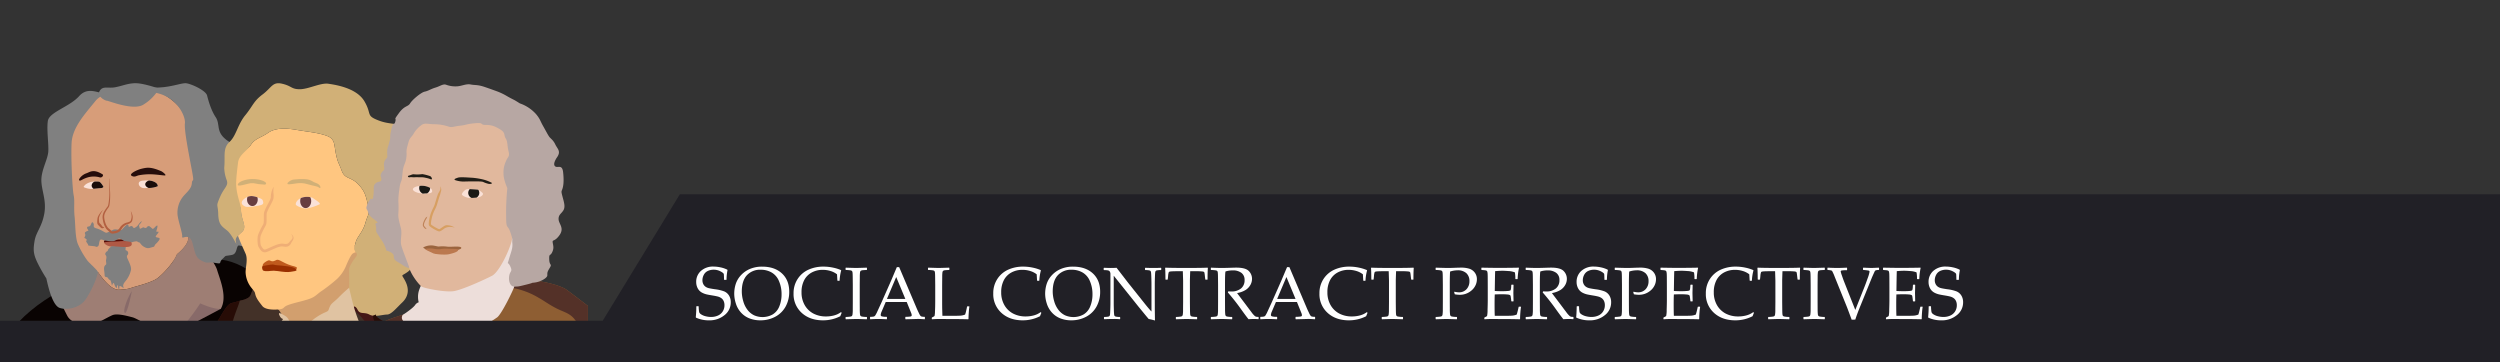 <svg id="b251da95-746c-4b92-9068-5905d670a57a" data-name="Layer 1" xmlns="http://www.w3.org/2000/svg" xmlns:xlink="http://www.w3.org/1999/xlink" width="1344.293" height="194.648" viewBox="0 0 1344.293 194.648">
  <rect x="0" y="0" width="1344.293" height="194.648" fill="#333333" stroke="none"/>
  <defs>
    <clipPath id="ba887e82-d63c-46ba-bb0e-90f2b122cd22">
      <rect x="5.063" width="311.083" height="180.627" style="fill: none"/>
    </clipPath>
    <clipPath id="b89c03fe-4aef-4a34-bd6d-2382fe3d5a18">
      <rect x="3.164" y="43.665" width="164.314" height="137.683" style="fill: none"/>
    </clipPath>
    <clipPath id="fbb0131d-1de4-469d-baeb-fe544ced2e24">
      <rect x="83.466" y="43.665" width="164.314" height="137.683" style="fill: none"/>
    </clipPath>
    <clipPath id="e66f6974-1a3c-429e-9854-8a3c96052f97">
      <rect x="180.71" y="43.665" width="164.314" height="137.683" style="fill: none"/>
    </clipPath>
    <clipPath id="bc0e3564-9e71-404b-bf1f-b2712f78c24a">
      <rect x="1164.528" y="-144.27" width="179.85" height="89.798" style="fill: none"/>
    </clipPath>
  </defs>
  <title>banner-6</title>
  <g style="clip-path: url(#ba887e82-d63c-46ba-bb0e-90f2b122cd22)">
    <g style="clip-path: url(#b89c03fe-4aef-4a34-bd6d-2382fe3d5a18)">
      <g>
        <path d="M187.251,202.96c-14.915-9.429-40.75-63.083-71.068-63.532S24.17,143.956-1.031,187.843c-16.01,27.883-45.773,37.373,42.174,32.745S187.251,202.96,187.251,202.96Z" style="fill: #090302"/>
        <polygon points="118.71 166.078 94.222 179.043 95.333 161.418 115.547 160.54 118.71 166.078" style="fill: #886a69"/>
        <path d="M45.84,158.361a67.433,67.433,0,0,0,6.33-12.881c.724.965,6.519,10.462,11.75,10.3s5.714-.805,8.933-1.69,7.968-2.253,10.865-3.863,9.819-9.014,11.429-13.521c0,0,6.3-4.831,6.059-8.775-.036-.595-.122-1.235-.228-1.891a.937.937,0,0,1,.555-.211c1.909,0,13.707,14.227,15.182,19.259s5.725,14.566,1.995,20.989c0,0-3.331.5-11.035-2.957,0,0-10.219,15.887-15.25,16.668s-6.94-2-8.849-2.776-10.063-5.847-12.318-6.394-8.043-2.281-10.788-1.154-9.685,5.379-11.941,5.639-10.063-.781-12.4-5.378-2.435-4.944-2.435-4.944H35.43C37.339,164.782,42.11,163.913,45.84,158.361Z" style="fill: #9e7e74"/>
        <path d="M57.571,50.311c-4.337.347-10-4.235-15.07,1.433s-16.04,8.562-16.763,13.265.482,12.181.241,16.4S22.241,91.3,22.241,96.847s2.894,10.854,1.567,18.09-4.341,9.647-5.185,14.471-.724,7.116,1.447,11.7a85.6,85.6,0,0,0,4.824,8.563c.241.482,2.653,14.471,7.236,15.918s11.094-.361,13.989-4.7,7.959-13.989,6.874-20.019-5.427-21.949-5.427-21.949l12.9-62.71Z" style="fill: gray"/>
        <path d="M98.2,59.333c-2.766-3.041-8.994-9.627-16.087-10.514s-25.029-1.634-30.756,5.453S38.89,68.54,38.488,76.99,38.971,102.1,39.615,105s0,6.68.482,11.267.322,11.106,1.691,14.728a45.692,45.692,0,0,0,5.311,9.255c.725.886,4.346,4.266,5.071,5.232s6.519,10.462,11.75,10.3,5.714-.805,8.933-1.69,7.968-2.253,10.865-3.863,9.819-9.014,11.429-13.521c0,0,6.3-4.831,6.059-8.775s-2.518-9.736-.1-10.54,6.439-2.012,7.565-6.117,2.173-7.163,1.851-9.658-.8-3.943-2.012-5.15S102.22,63.747,98.2,59.333Z" style="fill: #d79d79"/>
        <path d="M70.4,130.422c-1.453-2.11-4.518-1.691-8.025-1.647s-6.539-.494-6.46,1.239c.077,1.686,7.437.848,10.145.759A37.917,37.917,0,0,0,70.4,130.422Z" style="fill: #540b06"/>
        <path d="M83.927,49.951c-15.98-3.152-.905-2.428,4.642-3.152s8.924-2.05,11.216-2.05,10.853,3.739,11.577,6.633,2.171,7.959,4.583,11.577.361,7.115,4.462,11.1,7.6,3.256,9.044,7.236,3.5,8.683,1.93,11.939,2.653-2.653,1.93,7.6-.845,7.115.6,13.507.723,7.959.844,13.386-.362,4.221-3.256,4.583-3.377-1.689-4.221,1.567-2.05,3.136-4.342,3.5-1.206-.121-3.377,1.929.242,2.774-3.979,2.05-3.377.6-6.512-.844-3.739-2.894-4.7-6.512-1.206-5.547-2.894-6.392-3.8.988-3.514-.447-2.4-9.2-2.516-11.974a13.845,13.845,0,0,1,2.653-9.045c2.171-2.774,4.824-4.462,5.065-7.6s1.447.845.121-6.391S98.94,70.139,99.423,66.336,95.172,52.169,83.927,49.951Z" style="fill: gray"/>
        <path d="M85.554,47.643c-3.377-1.085-9.286-3.015-13.145-2.894S65.776,46.2,61.917,46.92s-6.633-.886-8.321,1.969,2.894,5.267,3.859,5.267,13.713,5.306,19.338,2.291A24.33,24.33,0,0,0,85.554,47.643Z" style="fill: gray"/>
        <path d="M70.974,156.206c0,.241-2.44,12.339-3.685,12.1-1.878-.366,1.806-9.5,3.685-11.856" style="fill: #886a69"/>
        <path d="M86.7,92.05c-5.589-2.383-7.558-2.012-10.362-1.371s-7.119,2.861-5.6,3.822,2.514.1,3.775-.218a31.212,31.212,0,0,1,6.949-.56c2.644.08,5.649.574,7.091.627S87.4,92.348,86.7,92.05Z" style="fill: #260d0b"/>
        <path d="M55.147,93.75c.753.478-.3,2.113-1.69,1.57a11.585,11.585,0,0,0-6.821.241c-2.535.845-3.259,1.871-3.983,1.449s1.328-3.018,3.8-3.825C48.234,92.605,50.2,90.612,55.147,93.75Z" style="fill: #260d0b"/>
        <path d="M79.993,97.072c-2.587-.087-4.789-.058-5.294,1.1s.716,2.981,2.8,2.981,5.823-.159,7.211-.95c.317-.181.025-.6-.007-.755C84.456,98.27,82.281,97.149,79.993,97.072Z" style="fill: #fae1d7"/>
        <path d="M54.924,101.011c.594-.188.869-.495.474-1.029s-1.355-2.218-2.286-2.317a16.166,16.166,0,0,0-3.663.08,8.348,8.348,0,0,0-3.494,1.5c-.565.654-1.475,1.238-.525,1.574a11.5,11.5,0,0,0,3.683.8c1.029-.069,4.692-.465,5.138-.475A1.538,1.538,0,0,0,54.924,101.011Z" style="fill: #fae1d7"/>
        <path d="M55.233,113.146a15.141,15.141,0,0,0-1.476,2.5,7.375,7.375,0,0,0-.482,1.316,2.5,2.5,0,0,0-.077.629l.022.739a5.224,5.224,0,0,0,.15,1.336c.142.408.232.338.739.849.385.406.629.862.877,1.137.175.16.114.21.291.3a2.311,2.311,0,0,0,.686.144l.055.107a1.337,1.337,0,0,1-.726.513,1.027,1.027,0,0,1-.572-.012,1.649,1.649,0,0,1-.447-.253,13.509,13.509,0,0,1-1.063-1.067,7.288,7.288,0,0,1-.556-.552,1.931,1.931,0,0,1-.367-.937,7.227,7.227,0,0,1,.038-1.595l.071-.73a3.293,3.293,0,0,1,.187-.812,6.8,6.8,0,0,1,.691-1.374,13.543,13.543,0,0,1,1.869-2.319Z" style="fill: #b25f40"/>
        <path d="M65.59,123.435c1.831-2.073,3.266-3.539,3.488-2.207s.222.577,1.421.355.888,1.554,2.042.844a4.767,4.767,0,0,0,1.941-1.743c.812-1.054,2.01-2.386,1.611-1.365s-1.6,1.465-1.243,2.353-.064,1.776,1.322.977.853-.222,1.919-.089.4-.4,1.331-.8.666-.266,1.6.422.888,1.22,1.642.6,2.22-2.486,2-.888-.8,2.432-.512,2.681,1.844-.55.734.915S83.2,127.4,84.4,127.666s2.077.31.883,1.864-1.46,1.377-1.993,2.264.041.735-1.555,1.162-2.352.925-4.35-.274-1.881-2.395-2.9-2.441.19-.711-1.852-.4-2.131.977-4.129.488-3.286-2.042-4.262-2.042-1.377.755-2.708,1.243-3.907-.044-5.017-.177-2.438-1.305-2.93.177-.222,2.975-1.466,3.152.578-.133-2.53-.4-1.909-.4-2.353-1.066a5.541,5.541,0,0,1-.977-1.6c-.222-.71,1.332.222.133-.977s-1.243-.133-.8-1.332.311-.888.089-1.687.355-.843.888-1.243,1.243-.044.8-.755-.666-.887-.488-1.442,1.11-.156,1.642-.822.844-2.708,1.643-1.42-.577,2.042,1.287,2.752a15.1,15.1,0,0,1,2.842,1.066c2,.976,2.442,1.686,3.463,1.243s1.332-.577,2.93-1.377S64.93,124.182,65.59,123.435Z" style="fill: gray"/>
        <path d="M70.485,130.121c.677.974.688,2.381-1.842,2.648a46.176,46.176,0,0,1-7.9-.067c-1.909-.178-3.914-.651-4.757-2.135-.393-.692,6.311-.638,8.733-.874A20.044,20.044,0,0,1,70.485,130.121Z" style="fill: #af5945"/>
        <path d="M67.791,134.636a1.521,1.521,0,0,1,.932,2.264c-.355.577-.622.488-.4,1.51s2.643,4.972,2.076,6.925a14.511,14.511,0,0,1-2.3,5.062c-1.11,1.42-2.284,2.62-1.731,3.907s-.977-.267-1.376-.356-.8-.488-.8.444-.177,1.643-.532.711.055-2.309-.505-1.6-.073,2.132-.96.888-.755-2.8-1.421-1.953-.4,1.854-.708.686a10.214,10.214,0,0,0-.491-2.018c-.4-.932-.785-.266-1.414-1.465s-1.871-.044-1.916-1.82-.621-3.552-.044-4.662,1.11-.444.888-2.042.044-1.2.133-2.664-1.11-1.288-.444-2.486,1.154-.622,1.2-1.332,2.042-2.264,2.042-2.264l7.681.532S67.174,134.471,67.791,134.636Z" style="fill: gray"/>
        <path d="M51.006,97.609a17.213,17.213,0,0,1,2.106.056c.931.1,1.891,1.782,2.286,2.317s.12.841-.474,1.029a1.538,1.538,0,0,1-.673.139c-.331.007-2.435.227-3.918.369a2.2,2.2,0,0,1-1.061-1.775A2.462,2.462,0,0,1,51.006,97.609Z" style="fill: #190c0a"/>
        <path d="M80.055,97.076c2.265.094,4.4,1.205,4.646,2.371.032.154.324.574.007.755a13.248,13.248,0,0,1-4.751.881c-1.106-.411-1.846-1.145-1.846-1.986C78.111,98.232,78.9,97.478,80.055,97.076Z" style="fill: #190c0a"/>
        <path d="M58.921,96.068c-.082,2.041.1,4.091.223,6.136a38.121,38.121,0,0,1-.046,6.184c-.044.516-.1,1.032-.185,1.551-.043.26-.095.521-.166.788a2.334,2.334,0,0,1-.379.792,20.057,20.057,0,0,0-1.649,2.533,5.157,5.157,0,0,0-.691,2.731,11.852,11.852,0,0,0,.583,2.893,8.985,8.985,0,0,0,1.291,2.585,3.979,3.979,0,0,0,.452.493l.586.458c.427.326.849.838,1.107,1.066a.473.473,0,0,0,.349.115,3.887,3.887,0,0,0,.65-.062,9.385,9.385,0,0,0,1.4-.3,3.2,3.2,0,0,0,1.994-1.636,6.745,6.745,0,0,1,2.465-2.227,6.462,6.462,0,0,1,1.553-.544,4.9,4.9,0,0,0,1.3-.477,1.606,1.606,0,0,0,.728-.987,10.738,10.738,0,0,0,.3-1.453,7.785,7.785,0,0,0-.453-2.946l.112-.043a7.363,7.363,0,0,1,.89,3.014,10.749,10.749,0,0,1-.169,1.585,2.387,2.387,0,0,1-.924,1.517,4.759,4.759,0,0,1-1.521.709,5.357,5.357,0,0,0-1.319.538,5.609,5.609,0,0,0-1.95,1.967,5.031,5.031,0,0,1-1.073,1.338,4.551,4.551,0,0,1-1.554.837,9.123,9.123,0,0,1-1.609.324,4.96,4.96,0,0,1-.881.056,1.705,1.705,0,0,1-1.06-.414c-.484-.477-.688-.792-1.067-1.108l-.606-.514a5.089,5.089,0,0,1-.564-.659,10,10,0,0,1-1.347-2.943,12.818,12.818,0,0,1-.536-3.141,5.984,5.984,0,0,1,.873-3.138,20.759,20.759,0,0,1,1.778-2.57,1.579,1.579,0,0,0,.3-.577c.067-.227.124-.467.171-.713.092-.491.165-.992.223-1.5a37.744,37.744,0,0,0,.285-6.106c-.041-2.051-.147-4.106.017-6.163Z" style="fill: #b25f40"/>
      </g>
    </g>
    <g style="clip-path: url(#fbb0131d-1de4-469d-baeb-fe544ced2e24)">
      <g>
        <path d="M136.578,154.746c-1.986,2.992-1.192,4.464-3.575,5.656s-1.722.554-4.9,1.6-4.237.518-6.223,3.034-3.177,5.164-5.032,7.945-1.059,1.059-6.224,4.369-6.62,3.311-8.607,5.3.265,1.457-4.1,3.84-.529,1.324-9.8,4.5-8.475,1.192-13.242,4.37-5.694,2.383-8.342,5.562-6.754,6.885-10.726,13.109-12.977,23.835-12.977,23.835h238.35s-4.9-19.333-15.625-28.073-11.52-9.4-16.287-10.2-4.238.133-10.329-5.694S225.3,181.059,221.59,180.927s-2.251,1.191-5.032-1.192-3.046-2.251-5.827-4.5-3.972-1.589-7.547-4.37,4.241-1.4-7.969-6.621S136.578,154.746,136.578,154.746Z" style="fill: #441716"/>
        <path d="M76.532,212.227c2.64,1.439,2.4-11.039,6.239.72S89.25,234.3,89.49,227.584s-2.4-9.358-1.2-13.918,2.88.591,7.679-5.464,4.56-6.53,6.239-9.531-1.439-12.36,2.88-4.442,7.439,5.04,8.159,10.079-.24,4.8-.24,12.238,1.2,15.358,2.159,10.078.24-12.958.48-19.437.72-7.918,2.64-.719,5.65,15.6,5.7,19.676,1.154,9.168,1.292.48.751-11.3,7.556-12.13,29.562,1.949,34.5,4.932c3.009,1.819-18.9-36.35-36.294-58.214A24.893,24.893,0,0,0,128.1,162c-3.178,1.047-4.237.518-6.223,3.034-.141.178-.27.358-.4.538h0c-1.482,2-2.543,4.076-3.881,6.237-.031.05-.06.1-.091.15-.211.338-.428.678-.657,1.02-.927,1.39-1.192,1.655-1.87,1.986q-.127.061-.276.129a24.555,24.555,0,0,0-2.4,1.23c-.476.275-1.028.61-1.674,1.024-3.227,2.069-5.007,2.845-6.372,3.621a9.742,9.742,0,0,0-2.235,1.676,4.833,4.833,0,0,0-.809,1,2.991,2.991,0,0,0-.178.378l-.063.162a1.607,1.607,0,0,1-.454.655,5.02,5.02,0,0,1-.57.443c-.124.086-.265.178-.426.278-.4.251-.922.553-1.6.925s-1.165.661-1.528.894c-.291.187-.5.339-.685.471l-.249.185c-.077.057-.152.112-.228.165s-.154.106-.239.158c-.721.448-1.945.941-6.869,2.629-9.27,3.178-8.475,1.192-13.242,4.37-.894.6-1.653,1.052-2.313,1.421-.441.246-.837.453-1.2.637s-.7.345-1,.5c-.463.23-.877.441-1.278.688-.134.082-.266.169-.4.26a8.29,8.29,0,0,0-.8.638,13.329,13.329,0,0,0-1.344,1.42c-.828.994-1.8,2.038-2.861,3.2-.426.463-.866.943-1.319,1.446-.9,1.006-1.857,2.1-2.832,3.31-.731.908-1.475,1.883-2.221,2.938q-.373.528-.747,1.082t-.746,1.138c-.869,1.361-1.979,3.268-3.183,5.415q-.258.46-.521.935c-.35.631-.707,1.279-1.066,1.936s-.721,1.322-1.082,1.99c-.721,1.336-1.439,2.68-2.126,3.975-2.748,5.181-5,9.584-5,9.584H54.456c1.2-6.442,5.039-8.842,10.558-16.281S73.893,210.787,76.532,212.227Z" style="fill: #270c06"/>
        <path d="M170.93,237.263,162,172.584l-22.669-17.571c-1.748-.174-2.755-.267-2.755-.267-1.986,2.992-1.192,4.464-3.575,5.656-2.148,1.074-1.832.666-4.072,1.341l-.563,1.837c-1.986,5.561-5.032,12.182-4.237,19.862s-.259,12.183-.129,21.187.659,15.89,6.22,21.452a109.721,109.721,0,0,1,9.5,11.785h29.816C170.414,237.492,170.93,237.263,170.93,237.263Z" style="fill: #433128"/>
        <path d="M190.918,167.094c.312.914,2.532,1.518,7,8.139s7.913,4.5,7.383,11.52-.265,10.858-2.251,16.552-3.178,6.224-3.972,11.653.662,7.68-3.178,14.168-13.242,16.023-13.772,20-4.767-55.88-4.767-55.88Z" style="fill: #433128"/>
        <path d="M166.9,185.737c-7.63,13.182-.21,32.664,7.283,23.527s6.569-20.906,6.569-20.906Z" style="fill: #a67437"/>
        <path d="M149.582,166.393c2.085,1.359,7.57,15.369,7.57,15.369l22.468.2,15.6-24.649-3.27-25.83-45.3,29.069Z" style="fill: #d29f6e"/>
        <path d="M189.715,136.318a5.843,5.843,0,0,1,1.638-.7c-1.1-1.576-.923-2.264-.105-5.316.848-3.164,3.8-5.369,5.192-10.334s2.482-4.344,1.4-9.619-1.862-7.912-5.585-11.635-6.826-2.327-8.533-6.982-2.017-3.878-3.1-9-.31-8.067-5.119-9.774-9.8-2.017-15.915-3.1-11.7-1.086-15.424,1.552-6.981,2.948-9.309,6.516-8.041,3.793-8.507,7.982c-.232,2.088-2.048,10.88-1.458,15.685.594,4.836,4.613,8.515,4.691,11.4.155,5.74,3.568,9,.465,11.791-.9.809-1.585,1.434-2.1,1.973,1.162,3.232,3.062,7.24,4.114,9.668,1.295,2.987,0,7.17,0,9.958a14.2,14.2,0,0,0,3.287,8.564c2.091,2.59,1.493,1.893,2.091,3.884s2.29,3.984,3.585,5.677,4.68,2.191,8.564,1.892,2.092-1.195,5.378-2.39,5.477-1.494,10.158-2.888,4.78-2.689,8.166-4.88a86.149,86.149,0,0,0,7.966-6.274,20.5,20.5,0,0,0,4.581-6.473C186.429,142.094,188.421,137.214,189.715,136.318Z" style="fill: #ffc680"/>
        <path d="M120.575,90.18c.621-5.9-.931-10.394,2.793-13.808s4.344-9.308,8.533-14.428,4.344-7.447,9.308-11.17,5.275-6.981,10.55-5.74,4.809,2.947,9.463,2.947,11.171-3.568,15.36-2.947,15.2,2.327,19.392,9.463.466,7.6,7.913,10.395,11.325,0,14.117,6.981S220.952,81.8,223.59,89.4s1.086,7.447,0,15.359.31,7.757-.931,12.567-3.879,4.189-2.483,9.308,3.258,5.43,2.483,8.843.465,7.913-3.413,10.705-3.414.776-1.242,5.12,1.552,8.222-1.706,11.325-5.9,6.516-8.223,6.516-6.671,1.552-9.463,0-4.965.155-6.361-2.637-2.636-1.02-3.878-3.458-1.862-1.507-1.242-4.765.621-2.792.621-8.377-.466-5.275,1.4-8.533,3.568-3.879,2.327-5.585-1.075-2.327-.227-5.491,3.8-5.369,5.192-10.334,2.482-4.344,1.4-9.619-1.862-7.912-5.585-11.635-6.826-2.327-8.533-6.982-2.017-3.878-3.1-9-.31-8.067-5.119-9.774-9.8-2.017-15.915-3.1-11.7-1.086-15.424,1.552-6.981,2.948-9.309,6.516-6.4,5.344-6.863,9.533c-.168,1.511-1.236,9.014-.981,12.5.451,6.17,2.47,9.361,2.57,13.03.155,5.74,3.568,9,.465,11.791s-3.723,3.413-3.1,5.74-2.017-4.344-4.964-6.671-4.5-3.258-4.655-8.843-1.4-3.569.931-9,4.81-6.05,3.568-9.308A20.591,20.591,0,0,1,120.575,90.18Z" style="fill: #d1b077"/>
        <path d="M157.919,96.534c-1.834.188-4.956,2.643-2.445,2.577s5.643-1.336,9.608-.146,5.491,1.052,6.549,1.977,1.188-1.643-1.752-2.568S167.567,95.543,157.919,96.534Z" style="fill: #d1b077"/>
        <path d="M135.422,96.26c4.493-.1,7.964,1.519,7.663,2.465s-1.421.365-3.053.363-3.149-.763-5.063-.592-7.538,2.3-7.119.688S132.342,96.328,135.422,96.26Z" style="fill: #d1b077"/>
        <path d="M161.584,106.584c2.125-1.166,5.958-.75,6.833,0s4.416,2.708,3.374,3.291a27.123,27.123,0,0,1-7,2.25c-1.436.235-5.714-1.371-5.749-2.208C158.96,107.959,161.584,106.584,161.584,106.584Z" style="fill: #fae1d7"/>
        <path d="M130.314,107.959a6.545,6.545,0,0,1,4.958-2.541c1.458,0,5.708,1.333,5.958,2.208s.874,2.041-.75,2.583-7.231,1.436-8.541.875C131.064,110.709,129.231,109.75,130.314,107.959Z" style="fill: #fae1d7"/>
        <path d="M141.236,142.955c-.173-1.219,1.73-2.4,2.87-2.856s1.425.661,2.941.354,1.529-1.287,3.408-.424,2.138,1.216,4.577,2.208,4.935,1.1,4.549,1.847,1.6.91-5.129.521-10.158.165-11.113-.6S141.458,144.523,141.236,142.955Z" style="fill: #c05a1d"/>
        <path d="M142.02,142.9c-.426.048-1.2.022-1.075,1.1s.258,1.671,1.69,1.776c2.649.195,3.372-.518,6.646-.024s5.385.7,7.036.4,3.419-.388,3.112-1.06-1.475-1.5-4.721-1.888-3.856-.476-5.759-.584-1.337-.6-3.618-.278S142.02,142.9,142.02,142.9Z" style="fill: #992f00"/>
        <path d="M147.236,100.37a11.2,11.2,0,0,0-.184,3.562,9.21,9.21,0,0,1,.079,1.8,8.745,8.745,0,0,1-.089,1.007,5.133,5.133,0,0,1-.332,1.014c-.512,1.18-1.106,2.226-1.664,3.3a24.47,24.47,0,0,0-1.484,3.167l-.109.373-.054.336c-.021.277-.034.563-.038.856l0,1.8c0,.612,0,1.232-.053,1.877a4.541,4.541,0,0,1-.572,2.08,33.505,33.505,0,0,0-1.636,3.123c-.253.539-.5,1.082-.719,1.621a5.477,5.477,0,0,0-.261.742,6.144,6.144,0,0,0-.116.8,14.687,14.687,0,0,0,.111,3.42,4.089,4.089,0,0,0,.181.718c.018.052.032.055.042.088s.082.131.12.193l.24.394a5.015,5.015,0,0,0,.953,1.235,1.046,1.046,0,0,0,1.02.269,13.732,13.732,0,0,0,1.566-.617c1.094-.483,2.2-.995,3.337-1.465a13,13,0,0,1,3.722-1.079,6.728,6.728,0,0,1,1.016.068l.877.094a4.4,4.4,0,0,0,1.395-.106,1.472,1.472,0,0,0,.545-.338,4.77,4.77,0,0,0,.542-.641c.409-.508.865-.92,1.211-1.355a1.6,1.6,0,0,0,.4-1.455,4.49,4.49,0,0,0-.822-1.555,4.675,4.675,0,0,1,1.2,1.424,2.157,2.157,0,0,1-.147,1.984c-.311.582-.68,1.064-.943,1.561a3.607,3.607,0,0,1-1.344,1.641,3.286,3.286,0,0,1-2.154.34l-.926-.1a5.451,5.451,0,0,0-.79-.06,12.16,12.16,0,0,0-3.2.967c-1.1.454-2.187.957-3.3,1.451a14.14,14.14,0,0,1-1.808.7,2.585,2.585,0,0,1-2.349-.575,6.365,6.365,0,0,1-1.273-1.606l-.232-.381-.119-.191a2.615,2.615,0,0,1-.159-.318,5.392,5.392,0,0,1-.272-1.034,16.124,16.124,0,0,1-.126-3.811,7.585,7.585,0,0,1,.149-1,6.832,6.832,0,0,1,.333-.969c.238-.578.49-1.137.751-1.693a34.281,34.281,0,0,1,1.731-3.3,3.23,3.23,0,0,0,.339-1.393c.045-.56.049-1.15.047-1.747v-1.829c0-.311.017-.629.042-.954.017-.171.057-.375.089-.559l.145-.5a25.6,25.6,0,0,1,1.581-3.4c.562-1.072,1.158-2.136,1.607-3.175a3.03,3.03,0,0,0,.294-1.5,7.28,7.28,0,0,1,.247-1.823A9.082,9.082,0,0,1,147.236,100.37Z" style="fill: #efae76"/>
        <path d="M187.69,154.746c-3.129,2.721-3.433,3.025-5.862,5.454s-3.644,2.733-4.555,4.859-.3,2.024-2.733,3.037a29.743,29.743,0,0,0-6.377,3.947c-1.721,1.316-2.632,1.62-2.632,3.746s.1,3.076-.709,4.555-2.429,4.555-1.417,6.68,1.57,4.454,2.658,3.644.986-2.834,2.505-1.012,3.239,3.846,3.34,4.859-.2,1.518-.3,5.162,0,7.693,0,7.693-3.138-3.846-3.441-7.187-.054-5.856-.449-7.33-2.183-12.611-5.827-15.344-3.745-1.72-5.264-3.441-1.286-3.013-3.34-4.231-4.166-2.51-2.893,0,2.387.89,1.274,2.51-4.758-.3-3.138,2.733a30.653,30.653,0,0,1,2.834,7.693c.911,3.239-.567,2.843,1.387,5.015s.536,1.564-.375,2.07-1.316-.708-.405,2.025,1.114,1.619,1.721,5.668a31.352,31.352,0,0,0,2.733,9.819c1.62,3.543.81,2.935,2.227,6.579s1.518,4.252,3.037,6.074,10.223,19.738,11.741,21.56-.708,1.417,2.227-3.138,6.782-8.907,8.1-17,1.2-6.58,3.939-13.868,3.653-11.741,6.386-15.79,4.96-2.43,3.239-8.5-2.227-4.656-4.454-10.73a87.772,87.772,0,0,1-3.015-9.014C189.37,161.759,187.69,154.746,187.69,154.746Z" style="fill: #e0c3a2"/>
        <path d="M133.088,105.883a4.121,4.121,0,0,0-.25,1.418c0,1.924,1.287,3.484,2.874,3.484s2.874-1.56,2.874-3.484a4.118,4.118,0,0,0-.181-1.206,12.352,12.352,0,0,0-3.133-.677A6.433,6.433,0,0,0,133.088,105.883Z" style="fill: #673d40"/>
        <path d="M167.333,108.115a4.544,4.544,0,0,0-.5-2.1,8.943,8.943,0,0,0-5.128.515,4.665,4.665,0,0,0-.276,1.589c0,2.088,1.321,3.78,2.952,3.78S167.333,110.2,167.333,108.115Z" style="fill: #673d40"/>
        <path d="M225.042,198.671c1.707,3.717-.453,4.437,2.427,11.636s7.439,12.718,8.878,17.037c1.054,3.162,1.6,6.342,2.941,10.4h14.094c0-.986,0-2.042,0-3.2,0-6.479-.48-12.718-1.68-14.4s-6.719-13.109-5.759-8.594,0,10.754.96,12.914,2.639,11.758-1.68-.72-5.519-6.369-8.4-15.543.24-4.854-2.879-14.212c-2.249-6.746-5.273-8.007-7.226-10.7-2.034-1.409-3.823-2.317-5.132-2.363-3.708-.133-2.251,1.191-5.032-1.192s-3.046-2.251-5.827-4.5-3.972-1.589-7.547-4.37c-1.191-.926-1.118-1.391-.942-1.792l-1.65.692c-.239,4.55,8.16,12.948,13.2,16.548S223.335,194.953,225.042,198.671Z" style="fill: #270c06"/>
      </g>
    </g>
    <g style="clip-path: url(#e66f6974-1a3c-429e-9854-8a3c96052f97)">
      <g>
        <path d="M289.783,151.322c.758-.2,11.262,1.752,15.125,4.649s23.5,17.706,27.364,21.569S341.447,188,341.447,188H186.44s8.437-11.267,10.576-11.589,2.784.8,6.325-1.771,13.383-5.418,13.383-5.418l51.968-20.014Z" style="fill: #8e5e33"/>
        <path d="M197.016,176.413c2.14-.322,2.784.8,6.325-1.77s13.383-5.419,13.383-5.419l7.589-2.922,2.523,1.932,2.332,19.1L227.9,188H210.817c.185-.333.421-.7.7-1.172a15.037,15.037,0,0,1,2.311-2.773c.988-1.072.589-2.27,1.156-3.405a11.763,11.763,0,0,0,1.387-5.106c-.126-1.639-.819-.693-1.387-.693s-1.7,2.08-3.341,5.295c-1.3,2.551-3.431,5.734-4.7,7.854h-5.652c.419-1.166,1.2-1.87,1.714-3.252.567-1.513-.883.126-3.089.5s-2.27,1.7-3.593,2.748H186.44S194.877,176.735,197.016,176.413Z" style="fill: #543128"/>
        <path d="M228.947,178.355l24.11-4.234,3.556,1.138.419,1.564-.154.47a1.484,1.484,0,0,0,.154-.47,1.866,1.866,0,0,1-.078.95,7.284,7.284,0,0,1-.331.9,14.576,14.576,0,0,1-.9,1.662,25.7,25.7,0,0,1-2.217,3.018,26.547,26.547,0,0,1-2.619,2.674,15.981,15.981,0,0,1-1.482,1.164A4.7,4.7,0,0,1,247.7,188a3.686,3.686,0,0,0,.46-.339l-.46.339H225.654Z" style="fill: #72543d"/>
        <path d="M322.152,184.687a25.989,25.989,0,0,1-3.215-3.845c-1.513-2.081-2.27-1.892-4.854-4.019a28.067,28.067,0,0,1-5.3-5.374c-2.837-3.341-5.736-3.594-10.023-5.863s-5.863-3.656-9.267-5.548a41.189,41.189,0,0,0-8.888-3.971c-4.161-1.387-4.657-.819-4.278-1.387l-1.144-.587,2.475-3.984,12.121,1.213c.758-.2,11.262,1.752,15.125,4.649s23.5,17.706,27.364,21.569S341.447,188,341.447,188H328.59s-1.08-.289-2.593-.541S323.286,185.822,322.152,184.687Z" style="fill: #543128"/>
        <path d="M276.537,154.093c-.453,1.691-6.826,14.938-9.272,16.612a90.126,90.126,0,0,1-9.787,5.924c-2.318,1.03-6.181,2.318-9.658,3.863a41.784,41.784,0,0,1-9.916,3.477c-5.022,1.159-10.688,1.8-11.59,3.735s-9.787,19.831-9.787,19.831-2.318-3.863-2.318-7.469-.644-4.893-.257-8.5a9.767,9.767,0,0,1,2.833-5.8s-2.576-1.416,0-4.249,3.863-2.834,4.249-5.151-.641-1.006-2.575-2.318-2.576-2.576-2.318-3.735.386-.9,2.06-2.06,4.25-3.091,5.023-4.25a3.7,3.7,0,0,1,1.918-1.466,11.864,11.864,0,0,1,0-5.848,19.182,19.182,0,0,1,3.1-6.207l49.268-26.647Z" style="fill: #eddeda"/>
        <path d="M275.426,128.265c-.95,5.353-6.874,17.973-10.866,20.034s-15.839,7.468-20.475,8.241-16.1-1.545-17.384-2.447-5.233-5.666-6.7-10.044a9.023,9.023,0,0,0-5.792-5.537l-5.669-35.542,13.908-41.724,52.975,3.606,10.382,55.76Z" style="fill: #e1b89d"/>
        <path d="M279.5,55.58a20.772,20.772,0,0,1,8.757,5.8c2.318,2.833,2.06,3.348,3.735,6.31s2.446,4.507,3.219,5.666,2.189,1.8,3.348,4.25,3.126,3.606,1.159,6.7c0,0-2.684,3.577-1.342,5.008s3.918-1.4,4.433,3.363.128,7.34-.387,8.885-.772,1.03,0,3.992,1.646,5.409.63,7.34-2.819,2.447-2.69,5.023,3.219,4.635.515,8.5-4.019,2.11-3.665,4.121.7,2.961-.327,5.151-1.674.386-1.545,3.863,1.674,2.189.257,4.507-1.287,2.575-1.287,3.992-3.606,3.477-6.7,3.863.387-.129-4.249,1.03-4.508,1.159-6.825,1.159-3.22-3.219-2.7-5.923,1.932-2.054.515-5.022-1.7-.129-.655-3.864,2.072-5.666,1.814-8.37.515-1.288-1.03-5.924-2.318-1.288-2.318-8.5a125.248,125.248,0,0,1,.644-15.324s-2.06-4.507-2.06-7.727a14.17,14.17,0,0,1,1.287-6.7c1.031-2.7,2.19-2.318,1.417-5.409s-.386-5.151-1.545-6.953.128-2.962-3.091-4.894-4.893-2.318-7.855-2.318-.515-1.416-5.666-.9-4.121.9-7.727,1.287-4.507,1.159-6.31.516a25.782,25.782,0,0,0-7.984-1.288c-3.091,0-4.893-.9-6.7.515a14.755,14.755,0,0,0-4.121,4.507c-.773,1.545-2.189,2.189-2.833,4.765s-1.03,3.219-1.03,5.28a14.043,14.043,0,0,1-1.159,6.7c-1.288,3.09-.9,7.082-1.674,8.885s-.773,2.7-1.159,5.409a36.66,36.66,0,0,0-.387,5.408,55.013,55.013,0,0,1,0,6.568c-.257,1.8.52,4.7,1.327,7.716s-.425,6.578.219,9.282,4.636,12.234,4.249,12.234-1.288,0-4.121-1.932-4.12-1.931-4.12-4.249-3.992-3.091-3.992-3.091c-1.181-4.407-2.962-5.924-3.864-7.6s-1.674-1.931-1.674-3.605a6.767,6.767,0,0,0-.315-2.852c-.387-1.442,2.646-.11,0-2.171s-3.29-2.446-3.934-4.378-1.417-1.674-.644-3.734a10.684,10.684,0,0,1,2.06-3.606c.387-.386,1,1.8,1.417-2s-.334-4.824,1.056-6.179,3.193-.582,3.193-2.127-.9-1.8,0-3.477,1.546-1.03,1.546-2.447-.387-1.931,0-3.477,1.674-2.06,1.674-3.09a17.773,17.773,0,0,1,0-3.735c.257-1.674.128-.257.772-2.833s.773-2.447.773-3.863a10.4,10.4,0,0,1,.429-3.019,10.361,10.361,0,0,1,.6-2.647c.773-2.447,1.15-.387,1.734-2.7s-1.219-.129,1.872-4.379,4.893-3.348,6.052-5.28,5.924-5.923,7.856-6.31,3.219-1.416,5.794-2.189,3.993-2.06,5.667-1.545a14.181,14.181,0,0,0,5.408.9c2.833,0,5.28-1.524,7.855-1.019s3.606-.011,7.727,1.406,3.992,1.416,6.181,2.189a33.307,33.307,0,0,1,5.666,2.7c1.546.9,3.091,1.674,3.864,2.061S279.5,55.58,279.5,55.58Z" style="fill: #b7a7a3"/>
        <path d="M264.291,98.223a21.227,21.227,0,0,0-5.741-1.98,34.47,34.47,0,0,0-5.464-.712c-1.979-.119-5.662-.4-6.849,0s-2.534.871-1.426,1.346a14.585,14.585,0,0,0,4.791.752c1.069-.079,3.128-.079,4.831-.079s4.355-.079,5.345.277a13.178,13.178,0,0,0,3.128,1.069C264.173,99.054,264.9,98.514,264.291,98.223Z" style="fill: #201d16"/>
        <path d="M231.389,94.739c.95.712,1.267,2.059.2,1.663a12.75,12.75,0,0,0-2.692-.792,9.445,9.445,0,0,0-2.772-.285c-1.431,0-1.9-.086-3.088,0s-1.7-.166-2.693,0-1.464-.7-.356-.943,1.663-.763,2.648-.65a18.863,18.863,0,0,0,4.457-.113A25.7,25.7,0,0,1,231.389,94.739Z" style="fill: #201d16"/>
        <path d="M256.965,101.979c.673.4,2.971,1.55,2.733,2.421s-1.472,1.75-3.325,1.861c-1.786.106-4.028.434-5.583-.159-1.231-.47-2.692-1.063-2.415-1.858s1.623-2.418,2.93-2.537S256.965,101.979,256.965,101.979Z" style="fill: #fae1d7"/>
        <path d="M232.257,102.143c-.449-1.21-2.214-1.782-3.917-2.138s-6.018.113-6.3,1.68,4.355,2.6,5.939,2.381S233.126,104.479,232.257,102.143Z" style="fill: #fae1d7"/>
        <path d="M236.774,100.084a10.062,10.062,0,0,0,.387,1.1,2.934,2.934,0,0,1,.075,1.246,8.2,8.2,0,0,1-.3,1.174l-.278,1.095c-.52,1.413-.952,2.878-1.385,4.343a17.526,17.526,0,0,1-.754,2.249c-.325.743-.687,1.4-.994,2.087a18.867,18.867,0,0,0-1.421,4.227,16.23,16.23,0,0,0-.346,2.184,3.066,3.066,0,0,0,.025.9,1.151,1.151,0,0,0,.182.175c.129.105.269.212.419.316a21.254,21.254,0,0,0,1.9,1.173c.327.18.657.355.988.513a5.241,5.241,0,0,0,.913.367s0,.007.013,0a1.378,1.378,0,0,0,.17-.072,4.583,4.583,0,0,0,.436-.251c.3-.2.611-.416.926-.637s.634-.447.987-.662a3.18,3.18,0,0,1,1.258-.509,7.423,7.423,0,0,1,2.449.309,6.615,6.615,0,0,1,2.138.995,7.967,7.967,0,0,0-2.233-.373,6.511,6.511,0,0,0-2.129.252,5.113,5.113,0,0,0-1.777.973c-.313.22-.628.446-.97.666a5.881,5.881,0,0,1-.56.321,2.593,2.593,0,0,1-.362.145,1.185,1.185,0,0,1-.555.027,5.685,5.685,0,0,1-1.224-.467c-.361-.172-.708-.356-1.051-.546a22.336,22.336,0,0,1-2.013-1.244c-.164-.114-.329-.24-.5-.377a1.615,1.615,0,0,1-.542-.7,3.733,3.733,0,0,1-.09-1.384,17.283,17.283,0,0,1,.37-2.355,20.234,20.234,0,0,1,1.5-4.471c.322-.715.7-1.4.983-2.064a16.293,16.293,0,0,0,.705-2.109c.432-1.475.879-2.949,1.4-4.42.323-.707.821-1.4,1.095-2.013a2.476,2.476,0,0,0,.2-1.031A9.3,9.3,0,0,1,236.774,100.084Z" style="fill: #d79f62"/>
        <path d="M229.81,116.476a4.872,4.872,0,0,0-.4.94,9.2,9.2,0,0,0-.512.836,9.926,9.926,0,0,0-.78,1.791,3.367,3.367,0,0,0-.163.906,1.014,1.014,0,0,0,.284.744,5.785,5.785,0,0,0,.62.733c.165.271.319.607.632.7-.166.111-.386.027-.552-.03a3.531,3.531,0,0,1-.5-.243,6.351,6.351,0,0,1-.684-.807,2.188,2.188,0,0,1-.3-.492,1.438,1.438,0,0,1-.1-.609,3.916,3.916,0,0,1,.189-1.076,10.57,10.57,0,0,1,.828-1.908c.166-.3.345-.6.539-.888A3.07,3.07,0,0,1,229.81,116.476Z" style="fill: #be8257"/>
        <path d="M247.905,133.637c1.194-1.729-5.784-.707-7.282-1a19.86,19.86,0,0,0-4.66-.083c-.707.083-2.913-.749-4.577-.582a8.8,8.8,0,0,0-3.745,1.04c-.749.5,7.115,3.412,7.115,3.412l6.658-.541S247.525,134.188,247.905,133.637Z" style="fill: #9b643e"/>
        <path d="M246.366,134.209c-.13-.484-4-.332-5.368-.457a16,16,0,0,0-4.286.229,11.973,11.973,0,0,1-3.745-.279c-1.332-.2-4.161-.083-4.244.254s2.966,1.621,4.089,2.2,6.6,1.03,8.727.516C243.71,136.152,246.668,135.338,246.366,134.209Z" style="fill: #bb784e"/>
        <path d="M253.6,106.439a2.957,2.957,0,0,1-1.033-4.744c1.785.05,4.394.284,4.394.284.082.048.188.107.309.176a2.931,2.931,0,0,1-1.067,4.117C255.389,106.326,254.489,106.414,253.6,106.439Z" style="fill: #191915"/>
        <path d="M228.34,100.005a9.145,9.145,0,0,1,2.938,1.03c0,.027,0,.053,0,.08A3.244,3.244,0,0,1,229.633,104a15.843,15.843,0,0,0-1.649.069,4.363,4.363,0,0,1-.732.025,3.219,3.219,0,0,1-1.838-2.976,3.475,3.475,0,0,1,.194-1.14A9.428,9.428,0,0,1,228.34,100.005Z" style="fill: #191915"/>
      </g>
    </g>
  </g>
  <polygon points="365.562 104.462 324.083 172.476 0 172.476 0 194.648 279.306 194.648 1344.293 194.648 1344.293 104.462 365.562 104.462" style="fill: #212026"/>
  <g>
    <path d="M374.423,164.805l.156-.156h.957l.157.156a18.054,18.054,0,0,0,.263,3.057,2.492,2.492,0,0,0,1.055,1.172,7.571,7.571,0,0,0,2.363,1.006,11.6,11.6,0,0,0,2.979.39,8.787,8.787,0,0,0,3.72-.761,5.814,5.814,0,0,0,2.569-2.237,6.136,6.136,0,0,0,.918-3.31,5.332,5.332,0,0,0-.44-2.246,3.837,3.837,0,0,0-1.23-1.534,5.612,5.612,0,0,0-1.807-.859q-1.016-.282-3.027-.615-1.953-.312-3.057-.567a10.343,10.343,0,0,1-2.2-.781,5.832,5.832,0,0,1-1.826-1.338,6.107,6.107,0,0,1-1.172-1.992,7.2,7.2,0,0,1-.44-2.529,7.764,7.764,0,0,1,2.54-5.986,9.676,9.676,0,0,1,6.816-2.334,18.108,18.108,0,0,1,3.7.419A15.034,15.034,0,0,1,391.064,145l.136.234a26.728,26.728,0,0,0-.527,5.117l-.176.156h-1.015l-.157-.136q-.039-2.345-.117-2.949t-1.777-1.5a7.777,7.777,0,0,0-3.692-.9,7.358,7.358,0,0,0-3.1.664,4.542,4.542,0,0,0-2.187,2.09,6.223,6.223,0,0,0-.743,2.91,4.454,4.454,0,0,0,.45,2.041,3.822,3.822,0,0,0,1.162,1.407,5,5,0,0,0,1.66.771q.947.254,3.467.625a20.6,20.6,0,0,1,5.029,1.182,5.589,5.589,0,0,1,2.519,2.2,6.677,6.677,0,0,1,.948,3.633,8.6,8.6,0,0,1-3.389,6.933,12.549,12.549,0,0,1-8.213,2.774,16.385,16.385,0,0,1-7.09-1.446l-.117-.253A57.487,57.487,0,0,0,374.423,164.805Z" style="fill: #fff"/>
    <path d="M394.814,158.067a17.284,17.284,0,0,1,.84-5.469,12.66,12.66,0,0,1,2.861-4.7,13.864,13.864,0,0,1,4.873-3.34,16.694,16.694,0,0,1,6.445-1.181q6.66,0,10.606,3.623t3.945,9.892a16.18,16.18,0,0,1-1.934,7.93,13.531,13.531,0,0,1-5.537,5.469,16.722,16.722,0,0,1-8.1,1.953,15.728,15.728,0,0,1-5.86-1.065,11.94,11.94,0,0,1-4.56-3.174,12.913,12.913,0,0,1-2.735-4.882A17.421,17.421,0,0,1,394.814,158.067Zm4.062-1.289a18.974,18.974,0,0,0,.772,5.127,13.479,13.479,0,0,0,2.3,4.707,9.906,9.906,0,0,0,3.536,2.92,11.248,11.248,0,0,0,9.951-.43,8.715,8.715,0,0,0,3.593-4.306,16.713,16.713,0,0,0,1.231-6.553,17.468,17.468,0,0,0-1.406-7.129,9.437,9.437,0,0,0-4-4.629,11.646,11.646,0,0,0-5.762-1.445,9.665,9.665,0,0,0-7.48,2.968Q398.875,150.978,398.876,156.778Z" style="fill: #fff"/>
    <path d="M452.568,168.223l-.743,1.817a20.125,20.125,0,0,1-9.257,2.207q-7.051,0-11.455-4a13.481,13.481,0,0,1-4.4-10.469,13.811,13.811,0,0,1,2.2-7.783,13.627,13.627,0,0,1,5.8-4.981,19.23,19.23,0,0,1,8.1-1.65,24.376,24.376,0,0,1,5.137.547,21.583,21.583,0,0,1,4.238,1.309l.137.195a24.864,24.864,0,0,0-.84,5.41l-.137.156h-.918l-.156-.156-.195-3.32a10.575,10.575,0,0,0-3.448-1.768,13.97,13.97,0,0,0-4.209-.635,12.237,12.237,0,0,0-5.918,1.416,9.873,9.873,0,0,0-4.062,4.1,13.709,13.709,0,0,0-1.445,6.572,13.485,13.485,0,0,0,1.7,6.856,11.64,11.64,0,0,0,4.638,4.531,14.272,14.272,0,0,0,6.866,1.582,16.38,16.38,0,0,0,3.34-.332,12.7,12.7,0,0,0,2.666-.82,12.261,12.261,0,0,0,2.041-1.192Z" style="fill: #fff"/>
    <path d="M454.833,143.926l2.442.079q2.4.077,3.144.078.665,0,5.606-.157l.156.137v.977l-.156.136q-1.349.041-2.08.118a2.5,2.5,0,0,0-1.065.293,1.377,1.377,0,0,0-.439,1.005,17.222,17.222,0,0,0-.108,2.2l-.039,4.492v9.043l.02,3.808a26.023,26.023,0,0,0,.117,2.852,1.816,1.816,0,0,0,.283.859,1.463,1.463,0,0,0,.713.362,15.46,15.46,0,0,0,2.6.224l.156.118v.976l-.156.156q-.1,0-3.438-.117-1.388-.039-2.168-.039-.606,0-5.586.156l-.156-.156v-.976l.156-.118a20.17,20.17,0,0,0,2.422-.195,1.787,1.787,0,0,0,.811-.3,1.542,1.542,0,0,0,.332-.791,18.066,18.066,0,0,0,.146-2.695l.02-4.121v-9.043l-.039-3.809q-.021-2.226-.108-2.871a1.772,1.772,0,0,0-.273-.859,1.412,1.412,0,0,0-.713-.352,16.766,16.766,0,0,0-2.6-.215l-.156-.136v-.977Z" style="fill: #fff"/>
    <path d="M468.017,171.68l-.176-.156v-1.016l.176-.156a8.314,8.314,0,0,0,1.836-.146,1.569,1.569,0,0,0,.732-.508,16.091,16.091,0,0,0,1.3-2.49l2.051-4.453,5.312-12.032q1.5-3.534,2.989-7.07h1.269l8.34,19.609,1.113,2.618q.488,1.113,1.123,2.421a7.357,7.357,0,0,0,.879,1.543,1.641,1.641,0,0,0,.606.362,6.425,6.425,0,0,0,1.611.146l.156.156v1.016l-.156.156q-2.07-.176-3.73-.175-3.243.1-6.485.175l-.156-.156v-1.016l.156-.156a15.826,15.826,0,0,0,2.735-.185.65.65,0,0,0,.546-.674,3.335,3.335,0,0,0-.273-1.133l-2.4-5.957H476.259l-2.129,5a5.873,5.873,0,0,0-.566,1.973.764.764,0,0,0,.527.722,8.866,8.866,0,0,0,2.656.254l.176.156v1.016l-.156.156q-2.52-.156-4.414-.156Q470.2,171.524,468.017,171.68Zm8.906-10.957h9.883l-4.9-11.777Z" style="fill: #fff"/>
    <path d="M498.993,144.063l.157-.137q4.844.158,5.586.157.663,0,5.605-.157l.156.137v.977l-.156.136q-1.347.041-2.08.118a2.5,2.5,0,0,0-1.064.293,1.377,1.377,0,0,0-.44,1.005,17.256,17.256,0,0,0-.107,2.2l-.039,4.492v8.633q0,3.242.039,4.531l.1,3.379h3.985q4.764,0,5.947-.117a8.021,8.021,0,0,0,2.275-.567,16.185,16.185,0,0,0,.616-2.246q.4-1.758.419-2.031l.176-.156h.957l.137.156a29.92,29.92,0,0,0-.322,3.027q-.166,2.246-.166,3.633l-.157.156q-3.711-.117-9.746-.117l-5.7-.039q-1.953,0-3.984.156l-.156-.156v-.644l.156-.2a8.433,8.433,0,0,0,1.328-.761,12.552,12.552,0,0,0,.244-2.52q.128-2.383.127-5.742v-8.379l-.039-3.809q-.02-2.226-.107-2.871a1.771,1.771,0,0,0-.274-.859,1.408,1.408,0,0,0-.713-.352,16.733,16.733,0,0,0-2.6-.215l-.157-.136Z" style="fill: #fff"/>
    <path d="M559.95,168.223l-.742,1.817a20.126,20.126,0,0,1-9.258,2.207q-7.05,0-11.455-4a13.483,13.483,0,0,1-4.4-10.469,13.8,13.8,0,0,1,2.2-7.783,13.627,13.627,0,0,1,5.8-4.981,19.227,19.227,0,0,1,8.1-1.65,24.376,24.376,0,0,1,5.137.547,21.583,21.583,0,0,1,4.238,1.309l.137.195a24.864,24.864,0,0,0-.84,5.41l-.137.156H557.8l-.156-.156-.2-3.32A10.56,10.56,0,0,0,554,145.733a13.975,13.975,0,0,0-4.209-.635,12.234,12.234,0,0,0-5.918,1.416,9.873,9.873,0,0,0-4.062,4.1,13.709,13.709,0,0,0-1.446,6.572,13.486,13.486,0,0,0,1.7,6.856,11.628,11.628,0,0,0,4.638,4.531,14.269,14.269,0,0,0,6.866,1.582,16.37,16.37,0,0,0,3.339-.332,12.681,12.681,0,0,0,2.666-.82,12.18,12.18,0,0,0,2.041-1.192Z" style="fill: #fff"/>
    <path d="M562,158.067a17.312,17.312,0,0,1,.84-5.469,12.686,12.686,0,0,1,2.861-4.7,13.864,13.864,0,0,1,4.873-3.34,16.7,16.7,0,0,1,6.446-1.181q6.66,0,10.605,3.623t3.946,9.892a16.18,16.18,0,0,1-1.934,7.93,13.537,13.537,0,0,1-5.537,5.469,16.726,16.726,0,0,1-8.1,1.953,15.722,15.722,0,0,1-5.859-1.065,11.951,11.951,0,0,1-4.561-3.174,12.9,12.9,0,0,1-2.734-4.882A17.391,17.391,0,0,1,562,158.067Zm4.063-1.289a19.009,19.009,0,0,0,.771,5.127,13.463,13.463,0,0,0,2.3,4.707,9.9,9.9,0,0,0,3.535,2.92,11.248,11.248,0,0,0,9.951-.43,8.717,8.717,0,0,0,3.594-4.306,16.731,16.731,0,0,0,1.23-6.553,17.452,17.452,0,0,0-1.406-7.129,9.427,9.427,0,0,0-4-4.629,11.642,11.642,0,0,0-5.761-1.445,9.667,9.667,0,0,0-7.481,2.968Q566.064,150.978,566.064,156.778Z" style="fill: #fff"/>
    <path d="M593.8,171.661l-.176-.176v-.9l.176-.157a13.524,13.524,0,0,0,1.9-.136,1.433,1.433,0,0,0,.918-.391,1.843,1.843,0,0,0,.274-.879q.067-.6.136-2.734t.069-3.047V147.462a2.454,2.454,0,0,0-.361-1.475,1.585,1.585,0,0,0-.987-.6,12.992,12.992,0,0,0-2.129-.147l-.156-.156v-.918l.156-.176q2.7.1,3.535.1,1.972,0,3.243-.1l6.23,8.086,9.16,11.484q1.661,2.091,3.379,3.965V152.4q0-.7-.068-3t-.166-2.91a1.4,1.4,0,0,0-.342-.83,1.9,1.9,0,0,0-.918-.323,13.6,13.6,0,0,0-1.826-.126l-.156-.157v-.9l.156-.176q1.582.1,4.512.1,2.674,0,3.886-.1l.176.176v.9l-.156.157a12.852,12.852,0,0,0-1.992.146,1.257,1.257,0,0,0-.879.42,2.213,2.213,0,0,0-.244.859q-.069.567-.137,2.7t-.068,3.066v9.277l.019,5.371q.039,2.637.078,5.293a31.364,31.364,0,0,0-3.379-.82l-1.386-1.641-4.161-5.078-13.242-16.543v14.981q0,.9.069,3.2a25.191,25.191,0,0,0,.166,2.793,1.581,1.581,0,0,0,.253.674,1.474,1.474,0,0,0,.674.342,9.5,9.5,0,0,0,2.139.175l.156.157v.918l-.156.156a27.387,27.387,0,0,0-3.281-.137Q595.985,171.524,593.8,171.661Z" style="fill: #fff"/>
    <path d="M649.325,143.926l.176.176q-.175,1.758-.176,6.133l-.156.156h-.918l-.156-.175-.215-1.8a16.562,16.562,0,0,0-.244-1.768.842.842,0,0,0-.283-.469,3.561,3.561,0,0,0-1.27-.244q-1.074-.1-2.4-.1h-3.692q-.156,4.413-.156,5.1v11.387l.039,3.808q.019,2.208.108,2.862a1.711,1.711,0,0,0,.273.859,1.53,1.53,0,0,0,.713.352,15.626,15.626,0,0,0,2.617.224l.137.118v.976l-.137.156q-5-.156-5.586-.156-.625,0-5.566.156l-.156-.156v-.976l.156-.118a20.011,20.011,0,0,0,2.432-.195,1.756,1.756,0,0,0,.8-.3,1.576,1.576,0,0,0,.342-.791,15.933,15.933,0,0,0,.137-2.695l.039-4.121V150.938q0-.312-.156-5.1h-2.911q-1.8,0-3.105.078t-1.514.4a7.111,7.111,0,0,0-.381,2.1l-.2,1.8-.176.175h-.9l-.156-.156q-.04-4.707-.176-6.133l.176-.176q3.4.158,11.308.157Q646.064,144.083,649.325,143.926Z" style="fill: #fff"/>
    <path d="M651.083,144.063l.156-.137q3.574.158,5.567.157,2.207,0,5.957-.137,1.386-.039,2.012-.039,4.941,0,6.7,1.8a5.883,5.883,0,0,1,1.758,4.258,6.678,6.678,0,0,1-.86,3.222,7.65,7.65,0,0,1-2.539,2.705,12.666,12.666,0,0,1-4.629,1.69q.548.762,1.973,2.637l2.773,3.671q1.349,1.817,2.891,3.838a12.279,12.279,0,0,0,1.992,2.285,2.478,2.478,0,0,0,.772.323,6.381,6.381,0,0,0,1.025.058l.156.157v.918l-.175.175a18.292,18.292,0,0,0-2.227-.117q-1.388,0-3.027.117-1.349-1.639-4.239-5.683-3.359-4.687-6.875-8.692l.2-.6q1.014.058,1.582.058a7.94,7.94,0,0,0,5.293-1.621,5.57,5.57,0,0,0,1.914-4.492,4.605,4.605,0,0,0-1.719-3.9,7.452,7.452,0,0,0-4.648-1.319,12.909,12.909,0,0,0-3.868.567q-.293.429-.293,7.324v9.043l.02,3.808a26.571,26.571,0,0,0,.117,2.852,1.816,1.816,0,0,0,.283.859,1.468,1.468,0,0,0,.713.362,15.473,15.473,0,0,0,2.6.224l.156.118v.976l-.156.156q-.1,0-3.438-.117-1.386-.039-2.168-.039-.6,0-5.586.156l-.156-.156v-.976l.156-.118a20.149,20.149,0,0,0,2.422-.195,1.782,1.782,0,0,0,.811-.3,1.533,1.533,0,0,0,.332-.791,18.066,18.066,0,0,0,.146-2.695l.02-4.121v-9.043l-.039-3.809q-.02-2.226-.108-2.871a1.762,1.762,0,0,0-.273-.859,1.408,1.408,0,0,0-.713-.352,16.752,16.752,0,0,0-2.6-.215l-.156-.136Z" style="fill: #fff"/>
    <path d="M677.841,171.68l-.176-.156v-1.016l.176-.156a8.307,8.307,0,0,0,1.836-.146,1.564,1.564,0,0,0,.732-.508,16.091,16.091,0,0,0,1.3-2.49l2.051-4.453,5.313-12.032q1.5-3.534,2.988-7.07h1.269l8.34,19.609,1.113,2.618q.489,1.113,1.123,2.421a7.357,7.357,0,0,0,.879,1.543,1.649,1.649,0,0,0,.606.362,6.437,6.437,0,0,0,1.611.146l.156.156v1.016l-.156.156q-2.07-.176-3.73-.175-3.243.1-6.485.175l-.156-.156v-1.016l.156-.156a15.826,15.826,0,0,0,2.735-.185.651.651,0,0,0,.547-.674,3.341,3.341,0,0,0-.274-1.133l-2.4-5.957H686.083l-2.129,5a5.873,5.873,0,0,0-.566,1.973.765.765,0,0,0,.527.722,8.87,8.87,0,0,0,2.657.254l.175.156v1.016l-.156.156q-2.52-.156-4.414-.156Q680.028,171.524,677.841,171.68Zm8.906-10.957h9.883l-4.9-11.777Z" style="fill: #fff"/>
    <path d="M735.341,168.223l-.742,1.817a20.132,20.132,0,0,1-9.258,2.207q-7.052,0-11.455-4a13.48,13.48,0,0,1-4.4-10.469,13.8,13.8,0,0,1,2.2-7.783,13.621,13.621,0,0,1,5.8-4.981,19.222,19.222,0,0,1,8.1-1.65,24.369,24.369,0,0,1,5.137.547,21.54,21.54,0,0,1,4.238,1.309l.137.195a24.93,24.93,0,0,0-.84,5.41l-.136.156h-.918l-.157-.156-.195-3.32a10.58,10.58,0,0,0-3.447-1.768,13.975,13.975,0,0,0-4.209-.635,12.231,12.231,0,0,0-5.918,1.416,9.881,9.881,0,0,0-4.063,4.1,13.709,13.709,0,0,0-1.445,6.572,13.485,13.485,0,0,0,1.7,6.856,11.637,11.637,0,0,0,4.639,4.531,14.265,14.265,0,0,0,6.865,1.582,16.373,16.373,0,0,0,3.34-.332,12.7,12.7,0,0,0,2.666-.82,12.22,12.22,0,0,0,2.041-1.192Z" style="fill: #fff"/>
    <path d="M760.029,143.926l.175.176q-.175,1.758-.175,6.133l-.157.156h-.918l-.156-.175-.215-1.8a16.562,16.562,0,0,0-.244-1.768.842.842,0,0,0-.283-.469,3.555,3.555,0,0,0-1.27-.244q-1.074-.1-2.4-.1h-3.691q-.158,4.413-.157,5.1v11.387l.039,3.808q.019,2.208.108,2.862a1.711,1.711,0,0,0,.273.859,1.535,1.535,0,0,0,.713.352,15.626,15.626,0,0,0,2.617.224l.137.118v.976l-.137.156q-5-.156-5.586-.156-.626,0-5.566.156l-.156-.156v-.976l.156-.118a20.011,20.011,0,0,0,2.432-.195,1.756,1.756,0,0,0,.8-.3,1.576,1.576,0,0,0,.342-.791,15.933,15.933,0,0,0,.137-2.695l.039-4.121V150.938q0-.312-.156-5.1h-2.91q-1.8,0-3.106.078t-1.514.4a7.09,7.09,0,0,0-.38,2.1l-.2,1.8-.175.175h-.9l-.156-.156q-.041-4.707-.176-6.133l.176-.176q3.4.158,11.308.157Q756.767,144.083,760.029,143.926Z" style="fill: #fff"/>
    <path d="M772.118,143.926q4.923.158,6.27.157,1.836,0,4.121-.1,2.421-.078,2.988-.078a15.215,15.215,0,0,1,4.522.566,5.96,5.96,0,0,1,2.959,2.071,5.734,5.734,0,0,1,1.172,3.632,7.512,7.512,0,0,1-.821,3.4,8.16,8.16,0,0,1-2.285,2.793,9.442,9.442,0,0,1-6.094,2.148,15.015,15.015,0,0,1-2.7-.273l-.332-1.192.176-.195a11.23,11.23,0,0,0,2.383.332,5.318,5.318,0,0,0,4.111-1.689,6.145,6.145,0,0,0,1.553-4.326,5.669,5.669,0,0,0-1.612-4.239,6.7,6.7,0,0,0-4.873-1.582,13.227,13.227,0,0,0-3.906.664q-.175,1.5-.176,7.266v9.043l.02,3.808a26.571,26.571,0,0,0,.117,2.852,1.816,1.816,0,0,0,.283.859,1.468,1.468,0,0,0,.713.362,15.46,15.46,0,0,0,2.6.224l.156.118v.976l-.156.156q-4.981-.156-5.606-.156-.664,0-5.586.156l-.156-.156v-.976l.156-.118a20.17,20.17,0,0,0,2.422-.195,1.782,1.782,0,0,0,.811-.3,1.533,1.533,0,0,0,.332-.791,18.066,18.066,0,0,0,.146-2.695l.02-4.121v-9.043l-.039-3.809q-.019-2.226-.108-2.871a1.772,1.772,0,0,0-.273-.859,1.408,1.408,0,0,0-.713-.352,16.766,16.766,0,0,0-2.6-.215l-.156-.136v-.977Z" style="fill: #fff"/>
    <path d="M796.552,144.063l.156-.137q6.7.119,8.574.118,6.406,0,11.407-.118l.1.137a33.333,33.333,0,0,0-.722,5.879l-.117.156h-.958l-.175-.156c.012-.117.019-.222.019-.312a19.014,19.014,0,0,0-.254-3.164,10.576,10.576,0,0,0-3.408-.713q-2.178-.166-3.271-.166-1.543,0-3.946.214l-.078,3.125-.058,3.575-.059,3.965q2.109.117,3.887.117,1.8,0,3.008-.117a5.08,5.08,0,0,0,1.416-.245.825.825,0,0,0,.312-.488,7.485,7.485,0,0,0,.186-1.279l.078-1.211.156-.156h.9l.157.156q-.04,2.129-.1,4.277l.1,4.395-.157.156h-.9l-.156-.156-.137-1.172q-.175-1.367-.254-1.631a.862.862,0,0,0-.361-.459,3.912,3.912,0,0,0-1.455-.312q-1.173-.119-3.223-.118-1.133,0-3.457.1-.1,1.641-.1,5.469,0,4.1.1,6.035h3.594q4.746,0,5.937-.117a7.806,7.806,0,0,0,2.266-.567q.175-.45.576-2.08t.459-2.041l.195-.137h.938l.156.137a27.027,27.027,0,0,0-.342,2.93q-.167,2.089-.166,3.574l-.136.156q-3.732-.117-9.766-.117l-5.313-.039q-1.856,0-3.867.156l-.156-.156v-.644l.156-.2a10.448,10.448,0,0,0,1.319-.732,15.339,15.339,0,0,0,.273-3.418q.106-3.271.107-4.99v-7.168l-.019-4.434q0-1.446-.039-2.353a7.3,7.3,0,0,0-.137-1.3,1.48,1.48,0,0,0-.224-.547.944.944,0,0,0-.411-.264,4.464,4.464,0,0,0-.966-.185l-1.485-.118-.156-.136Z" style="fill: #fff"/>
    <path d="M820.38,144.063l.156-.137q3.575.158,5.567.157,2.207,0,5.957-.137,1.388-.039,2.012-.039,4.94,0,6.7,1.8a5.883,5.883,0,0,1,1.758,4.258,6.678,6.678,0,0,1-.86,3.222,7.65,7.65,0,0,1-2.539,2.705,12.666,12.666,0,0,1-4.629,1.69q.546.762,1.973,2.637l2.773,3.671q1.348,1.817,2.891,3.838a12.279,12.279,0,0,0,1.992,2.285,2.478,2.478,0,0,0,.772.323,6.373,6.373,0,0,0,1.025.058l.156.157v.918l-.176.175a18.275,18.275,0,0,0-2.226-.117q-1.388,0-3.027.117-1.349-1.639-4.239-5.683-3.358-4.687-6.875-8.692l.2-.6q1.014.058,1.582.058a7.938,7.938,0,0,0,5.293-1.621,5.57,5.57,0,0,0,1.914-4.492,4.608,4.608,0,0,0-1.719-3.9,7.453,7.453,0,0,0-4.649-1.319,12.907,12.907,0,0,0-3.867.567q-.292.429-.293,7.324v9.043l.02,3.808a26.571,26.571,0,0,0,.117,2.852,1.816,1.816,0,0,0,.283.859,1.468,1.468,0,0,0,.713.362,15.473,15.473,0,0,0,2.6.224l.156.118v.976l-.156.156q-.1,0-3.438-.117-1.387-.039-2.168-.039-.6,0-5.586.156l-.156-.156v-.976l.156-.118a20.149,20.149,0,0,0,2.422-.195,1.782,1.782,0,0,0,.811-.3,1.542,1.542,0,0,0,.332-.791,17.782,17.782,0,0,0,.146-2.695l.02-4.121v-9.043l-.039-3.809q-.019-2.226-.108-2.871a1.762,1.762,0,0,0-.273-.859,1.408,1.408,0,0,0-.713-.352,16.766,16.766,0,0,0-2.6-.215l-.156-.136Z" style="fill: #fff"/>
    <path d="M847.822,164.805l.156-.156h.957l.156.156a18.008,18.008,0,0,0,.264,3.057,2.488,2.488,0,0,0,1.054,1.172,7.578,7.578,0,0,0,2.364,1.006,11.6,11.6,0,0,0,2.978.39,8.8,8.8,0,0,0,3.721-.761,5.817,5.817,0,0,0,2.568-2.237,6.127,6.127,0,0,0,.918-3.31,5.332,5.332,0,0,0-.439-2.246,3.83,3.83,0,0,0-1.231-1.534,5.616,5.616,0,0,0-1.806-.859q-1.015-.282-3.028-.615-1.951-.312-3.056-.567a10.371,10.371,0,0,1-2.2-.781,5.855,5.855,0,0,1-1.826-1.338,6.107,6.107,0,0,1-1.172-1.992,7.2,7.2,0,0,1-.439-2.529,7.767,7.767,0,0,1,2.539-5.986,9.678,9.678,0,0,1,6.816-2.334,18.117,18.117,0,0,1,3.7.419A15.026,15.026,0,0,1,864.462,145l.137.234a26.728,26.728,0,0,0-.527,5.117l-.176.156H862.88l-.156-.136q-.041-2.345-.117-2.949t-1.778-1.5a7.773,7.773,0,0,0-3.691-.9,7.362,7.362,0,0,0-3.106.664,4.551,4.551,0,0,0-2.187,2.09,6.233,6.233,0,0,0-.742,2.91,4.453,4.453,0,0,0,.449,2.041,3.841,3.841,0,0,0,1.162,1.407,5.014,5.014,0,0,0,1.66.771q.948.254,3.467.625a20.583,20.583,0,0,1,5.029,1.182,5.6,5.6,0,0,1,2.52,2.2,6.677,6.677,0,0,1,.947,3.633,8.6,8.6,0,0,1-3.389,6.933,12.546,12.546,0,0,1-8.212,2.774,16.379,16.379,0,0,1-7.09-1.446l-.117-.253Q847.723,169.317,847.822,164.805Z" style="fill: #fff"/>
    <path d="M868.427,143.926q4.921.158,6.27.157,1.834,0,4.121-.1,2.421-.078,2.988-.078a15.2,15.2,0,0,1,4.521.566,5.955,5.955,0,0,1,2.959,2.071,5.728,5.728,0,0,1,1.172,3.632,7.511,7.511,0,0,1-.82,3.4,8.171,8.171,0,0,1-2.285,2.793,9.442,9.442,0,0,1-6.094,2.148,15.006,15.006,0,0,1-2.7-.273l-.332-1.192.175-.195a11.246,11.246,0,0,0,2.383.332A5.32,5.32,0,0,0,884.9,155.5a6.144,6.144,0,0,0,1.552-4.326,5.672,5.672,0,0,0-1.611-4.239,6.7,6.7,0,0,0-4.873-1.582,13.227,13.227,0,0,0-3.906.664q-.175,1.5-.176,7.266v9.043l.019,3.808a26.2,26.2,0,0,0,.118,2.852,1.816,1.816,0,0,0,.283.859,1.463,1.463,0,0,0,.713.362,15.456,15.456,0,0,0,2.6.224l.157.118v.976l-.157.156q-4.98-.156-5.605-.156-.663,0-5.586.156l-.156-.156v-.976l.156-.118a20.149,20.149,0,0,0,2.422-.195,1.777,1.777,0,0,0,.81-.3,1.533,1.533,0,0,0,.332-.791,17.872,17.872,0,0,0,.147-2.695l.019-4.121v-9.043l-.039-3.809q-.018-2.226-.107-2.871a1.772,1.772,0,0,0-.273-.859,1.412,1.412,0,0,0-.713-.352,16.766,16.766,0,0,0-2.6-.215l-.156-.136v-.977Z" style="fill: #fff"/>
    <path d="M892.861,144.063l.156-.137q6.7.119,8.574.118,6.406,0,11.406-.118l.1.137a33.408,33.408,0,0,0-.723,5.879l-.117.156H911.3l-.176-.156a2.886,2.886,0,0,0,.02-.312,19.014,19.014,0,0,0-.254-3.164,10.576,10.576,0,0,0-3.408-.713q-2.178-.166-3.272-.166-1.542,0-3.945.214l-.078,3.125-.059,3.575-.058,3.965q2.109.117,3.886.117,1.8,0,3.008-.117a5.071,5.071,0,0,0,1.416-.245.821.821,0,0,0,.313-.488,7.409,7.409,0,0,0,.185-1.279l.078-1.211.157-.156h.9l.156.156q-.039,2.129-.1,4.277l.1,4.395-.156.156h-.9l-.157-.156-.136-1.172q-.177-1.367-.254-1.631a.86.86,0,0,0-.362-.459,3.9,3.9,0,0,0-1.455-.312q-1.171-.119-3.222-.118-1.133,0-3.457.1-.1,1.641-.1,5.469,0,4.1.1,6.035h3.593q4.746,0,5.938-.117a7.792,7.792,0,0,0,2.265-.567,21.478,21.478,0,0,0,.577-2.08q.4-1.631.459-2.041l.2-.137h.937l.157.137a26.769,26.769,0,0,0-.342,2.93q-.165,2.089-.166,3.574l-.137.156q-3.731-.117-9.765-.117l-5.313-.039q-1.856,0-3.867.156l-.156-.156v-.644l.156-.2a10.314,10.314,0,0,0,1.318-.732,15.222,15.222,0,0,0,.274-3.418q.106-3.271.107-4.99v-7.168l-.019-4.434q0-1.446-.04-2.353a7.326,7.326,0,0,0-.136-1.3,1.478,1.478,0,0,0-.225-.547.946.946,0,0,0-.41-.264,4.449,4.449,0,0,0-.967-.185l-1.484-.118-.156-.136Z" style="fill: #fff"/>
    <path d="M943.114,168.223l-.742,1.817a20.126,20.126,0,0,1-9.258,2.207q-7.05,0-11.455-4a13.483,13.483,0,0,1-4.4-10.469,13.811,13.811,0,0,1,2.2-7.783,13.627,13.627,0,0,1,5.8-4.981,19.227,19.227,0,0,1,8.1-1.65,24.376,24.376,0,0,1,5.137.547,21.583,21.583,0,0,1,4.238,1.309l.137.195a24.864,24.864,0,0,0-.84,5.41l-.137.156h-.918l-.156-.156-.2-3.32a10.56,10.56,0,0,0-3.447-1.768,13.97,13.97,0,0,0-4.209-.635,12.237,12.237,0,0,0-5.918,1.416,9.879,9.879,0,0,0-4.062,4.1,13.709,13.709,0,0,0-1.446,6.572,13.486,13.486,0,0,0,1.7,6.856,11.628,11.628,0,0,0,4.638,4.531,14.269,14.269,0,0,0,6.866,1.582,16.356,16.356,0,0,0,3.339-.332,12.681,12.681,0,0,0,2.666-.82,12.18,12.18,0,0,0,2.041-1.192Z" style="fill: #fff"/>
    <path d="M967.8,143.926l.176.176q-.175,1.758-.176,6.133l-.156.156h-.918l-.156-.175-.215-1.8a17.147,17.147,0,0,0-.244-1.768.843.843,0,0,0-.284-.469,3.547,3.547,0,0,0-1.269-.244q-1.074-.1-2.4-.1h-3.691q-.156,4.413-.156,5.1v11.387l.039,3.808q.019,2.208.107,2.862a1.719,1.719,0,0,0,.274.859,1.53,1.53,0,0,0,.713.352,15.6,15.6,0,0,0,2.617.224l.137.118v.976l-.137.156q-5-.156-5.586-.156-.625,0-5.567.156l-.156-.156v-.976l.156-.118a19.99,19.99,0,0,0,2.432-.195,1.762,1.762,0,0,0,.8-.3,1.576,1.576,0,0,0,.342-.791,16.087,16.087,0,0,0,.136-2.695l.039-4.121V150.938q0-.312-.156-5.1h-2.91q-1.8,0-3.105.078t-1.514.4a7.04,7.04,0,0,0-.381,2.1l-.2,1.8-.176.175h-.9l-.157-.156q-.039-4.707-.176-6.133l.176-.176q3.4.158,11.309.157Q964.541,144.083,967.8,143.926Z" style="fill: #fff"/>
    <path d="M969.892,143.926l2.441.079q2.4.077,3.145.078.663,0,5.605-.157l.156.137v.977l-.156.136q-1.347.041-2.08.118a2.5,2.5,0,0,0-1.064.293,1.381,1.381,0,0,0-.44,1.005,17.445,17.445,0,0,0-.107,2.2l-.039,4.492v9.043l.019,3.808a26.571,26.571,0,0,0,.117,2.852,1.826,1.826,0,0,0,.284.859,1.463,1.463,0,0,0,.713.362,15.443,15.443,0,0,0,2.6.224l.156.118v.976l-.156.156q-.1,0-3.437-.117-1.387-.039-2.168-.039-.606,0-5.586.156l-.156-.156v-.976l.156-.118a20.17,20.17,0,0,0,2.422-.195,1.777,1.777,0,0,0,.81-.3,1.533,1.533,0,0,0,.332-.791,17.872,17.872,0,0,0,.147-2.695l.019-4.121v-9.043l-.039-3.809q-.018-2.226-.107-2.871a1.771,1.771,0,0,0-.274-.859,1.408,1.408,0,0,0-.713-.352,16.733,16.733,0,0,0-2.6-.215l-.156-.136v-.977Z" style="fill: #fff"/>
    <path d="M995.654,171.876q-.294-.861-2.442-6.563l-6.64-16.426a23.612,23.612,0,0,0-1.426-3.193q-.294-.381-2.344-.518l-.176-.175v-.9l.176-.176q2.988.158,5.078.157,1.953,0,5.176-.157l.156.157v1.074l-.156.156a14.45,14.45,0,0,0-2.822.147.562.562,0,0,0-.459.556,14.655,14.655,0,0,0,.625,2.08q.625,1.846,1.113,3.116l6.113,15.449,5.1-12.813q.527-1.308,1.543-4.218a17.9,17.9,0,0,0,1.015-3.5.6.6,0,0,0-.478-.625,23.161,23.161,0,0,0-2.861-.332l-.176-.156v-.937l.176-.157q3.417.158,4.355.157.762,0,3.945-.157l.157.157v.937l-.157.156a5.642,5.642,0,0,0-1.7.215,1.324,1.324,0,0,0-.517.606q-.225.45-1.4,3.086l-6.094,15q-2.05,5.019-2.91,7.793Z" style="fill: #fff"/>
    <path d="M1012.529,144.063l.156-.137q6.7.119,8.574.118,6.407,0,11.406-.118l.1.137a33.408,33.408,0,0,0-.723,5.879l-.117.156h-.957l-.176-.156a2.886,2.886,0,0,0,.02-.312,19.014,19.014,0,0,0-.254-3.164,10.576,10.576,0,0,0-3.408-.713q-2.178-.166-3.272-.166-1.542,0-3.945.214l-.078,3.125-.059,3.575-.058,3.965q2.109.117,3.886.117,1.8,0,3.008-.117a5.071,5.071,0,0,0,1.416-.245.821.821,0,0,0,.313-.488,7.409,7.409,0,0,0,.185-1.279l.078-1.211.157-.156h.9l.156.156q-.039,2.129-.1,4.277l.1,4.395-.156.156h-.9l-.157-.156-.136-1.172q-.177-1.367-.254-1.631a.86.86,0,0,0-.362-.459,3.9,3.9,0,0,0-1.455-.312q-1.171-.119-3.222-.118-1.132,0-3.457.1-.1,1.641-.1,5.469,0,4.1.1,6.035h3.593q4.746,0,5.938-.117a7.792,7.792,0,0,0,2.265-.567,21.478,21.478,0,0,0,.577-2.08q.4-1.631.459-2.041l.195-.137h.937l.157.137a26.515,26.515,0,0,0-.342,2.93q-.165,2.089-.166,3.574l-.137.156q-3.731-.117-9.765-.117l-5.313-.039q-1.855,0-3.867.156l-.156-.156v-.644l.156-.2a10.314,10.314,0,0,0,1.318-.732,15.222,15.222,0,0,0,.274-3.418q.106-3.271.107-4.99v-7.168l-.019-4.434q0-1.446-.04-2.353a7.326,7.326,0,0,0-.136-1.3,1.478,1.478,0,0,0-.225-.547.946.946,0,0,0-.41-.264,4.463,4.463,0,0,0-.967-.185l-1.484-.118-.156-.136Z" style="fill: #fff"/>
    <path d="M1037.079,164.805l.157-.156h.957l.156.156a18.008,18.008,0,0,0,.264,3.057,2.483,2.483,0,0,0,1.054,1.172,7.582,7.582,0,0,0,2.363,1.006,11.609,11.609,0,0,0,2.979.39,8.8,8.8,0,0,0,3.721-.761,5.817,5.817,0,0,0,2.568-2.237,6.136,6.136,0,0,0,.918-3.31,5.332,5.332,0,0,0-.439-2.246,3.839,3.839,0,0,0-1.231-1.534,5.612,5.612,0,0,0-1.807-.859q-1.014-.282-3.027-.615-1.953-.312-3.057-.567a10.382,10.382,0,0,1-2.2-.781,5.843,5.843,0,0,1-1.826-1.338,6.107,6.107,0,0,1-1.172-1.992,7.2,7.2,0,0,1-.439-2.529,7.763,7.763,0,0,1,2.539-5.986,9.678,9.678,0,0,1,6.816-2.334,18.108,18.108,0,0,1,3.7.419A15.034,15.034,0,0,1,1053.72,145l.137.234a26.8,26.8,0,0,0-.528,5.117l-.175.156h-1.016l-.156-.136q-.041-2.345-.118-2.949t-1.777-1.5a7.776,7.776,0,0,0-3.691-.9,7.362,7.362,0,0,0-3.106.664,4.547,4.547,0,0,0-2.187,2.09,6.233,6.233,0,0,0-.742,2.91,4.453,4.453,0,0,0,.449,2.041,3.831,3.831,0,0,0,1.162,1.407,5,5,0,0,0,1.66.771q.948.254,3.467.625a20.583,20.583,0,0,1,5.029,1.182,5.6,5.6,0,0,1,2.52,2.2,6.677,6.677,0,0,1,.947,3.633,8.6,8.6,0,0,1-3.389,6.933,12.549,12.549,0,0,1-8.213,2.774,16.378,16.378,0,0,1-7.089-1.446l-.118-.253A57.487,57.487,0,0,0,1037.079,164.805Z" style="fill: #fff"/>
  </g>
  <g style="clip-path: url(#bc0e3564-9e71-404b-bf1f-b2712f78c24a)">
    <path d="M1348.249-58.272a38.929,38.929,0,0,0-10.564-5.947,37.294,37.294,0,0,1-8.4-4.676c-1.62-3.951-3.426-9.271-4.029-9.616-1.492-.85.267-2.964-.158-4.568-2.122-8.014-1.784-16.471-4.416-24.407a94.1,94.1,0,0,0-4.609-10.455,4.35,4.35,0,0,0-2.534-2.261c-1.944-.719-3.893-1.424-5.834-2.152-3.829-1.436-4.736-5.767-1.672-8.479,1.113-.985.85-1.738.03-2.453-3.59-3.13-7.949-4.754-12.475-5.834-1.783-.426-2.865,1.233-2.239,3.4a4.972,4.972,0,0,1-.561,4.7,1.43,1.43,0,0,0-.038,2.016,1.745,1.745,0,0,1,.412,1.363c-.982,3.194,1.249,5.251,2.748,7.452.672.987.214,1.211-.354,1.365-5.319,1.45-6.007,6.032-6.719,10.322-.832,5.025-1.569,10.066-2.374,15.1a7.71,7.71,0,0,1-.675-.544,3.682,3.682,0,0,1-1.8-3.4,7.926,7.926,0,0,1-.038-1.851,19.819,19.819,0,0,0-2.528-8.466h0a6.917,6.917,0,0,1-.616-1.216c-2.954-7.586-8.764-12.106-16.067-14.944-5.268-2.048-10.626-1.614-15.829.288-2.034.744-3.111.686-3.354-1.731-.086-.854-.21-2.033-1.267-2.209-.985-.164-1.2.986-1.619,1.639a71.554,71.554,0,0,1-5.423,8.026,7.438,7.438,0,0,0-1.367,7.708,20.029,20.029,0,0,1,.047,13.657,15.609,15.609,0,0,0-.6,2.665c-.511,3.168.817,5.125,3.947,6a1.514,1.514,0,0,0,1.734-.584c.861-1,1.731-1.989,2.583-2.967.744.14.813.825,1.162,1.257,1.588,1.968,3.382,1.766,4.265-.554a75.225,75.225,0,0,1,3.914-9.129,1.7,1.7,0,0,1,1.225-1.144,9.749,9.749,0,0,1-.591,6.614,8.845,8.845,0,0,1-1.678,2.749c-3.9,3.813-6.228,8.528-8.022,13.563-.585,1.642-1.494,1.145-2.491.507a24.78,24.78,0,0,0-7.149-3.406,5.048,5.048,0,0,0-5.067,1.116,98.862,98.862,0,0,0-18.563,22.9c-.907,1.539-.271,2.045,1.2,2.3,2.963.513,5.211-.4,6.214-3.253,2.02-5.744,6.583-9.473,10.5-13.674,2.518-2.7,4.117-2.577,6.732-.615,2.855,2.142,4.172,5.315,2.845,7.737-4.294,7.84-8.2,15.914-13.6,23.1a25.391,25.391,0,0,1-7.272,6.33c-1.361.83-1.137,1.259-.024,2.058,4.494,3.225,4.518,3.284,7.724-.414,8.488-9.794,18.107-18.456,27.359-27.485,3.829-3.737,4-3.731,8.7-.519-2.827,1.777-2.873,2.27-.424,4.59a5.053,5.053,0,0,0,2.963,1.727c5.233.268,9.108,3.022,12.77,6.431a18.426,18.426,0,0,0,11.552,4.621c1.531.116,2.239.24,1.485,2.192a6.835,6.835,0,0,0,5.418,8.5c1.846.287,2.006,1.137,2,2.65-.022,6.656-2.669,11.454-9.162,13.881-2.788,1.042-5.438,2.461-8.126,3.761a26.96,26.96,0,0,0-10.1,9.012c-.637.89-1.685,2.041-.227,2.979,1.348.866,2.6,2.693,4.586,1.273a6.782,6.782,0,0,0,1.939-1.9c1.964-3.329,5.03-5.2,8.442-6.65a122.9,122.9,0,0,1,20.671-7.132,2.41,2.41,0,0,0,2.116-2.313,24.119,24.119,0,0,0-.146-6.448,10.953,10.953,0,0,1,.757-5.843c.371-.831.674-1.881,1.751-1.866,1,.013,1.183,1.074,1.409,1.827,2.717,9.05,3.726,18.2,1.112,27.447-1.624,5.748-3.263,11.524-7.608,15.992a28.628,28.628,0,0,0-2.084,2.128c-.669.849-2.7.974-1.817,2.646s4.5,2.743,5.826,1.919c4.033-2.514,6.05-6.575,7.684-10.736,2.223-5.657,5.241-10.895,7.981-16.279,1.128-2.217,1.8-4.344,1.088-6.89-1.912-6.862,1.693-11.98,5.63-16.947a118.4,118.4,0,0,0,8.4-11.086c2.862-4.633,4.4-9.446,2.907-14.9-.212-.772-.6-1.83.347-2.226s1.424.69,1.857,1.323c2.4,3.518,2.428,7.562,2.054,11.525A64.911,64.911,0,0,1,1330.47-14.71c-.174.251-.323.52-.484.781l.486.41a92.138,92.138,0,0,0,15.6-13.312c3.181-3.405,6.09-7.029,7.82-11.424C1357.088-46.384,1355.159-52.838,1348.249-58.272Z" style="fill: #fff"/>
  </g>
</svg>
